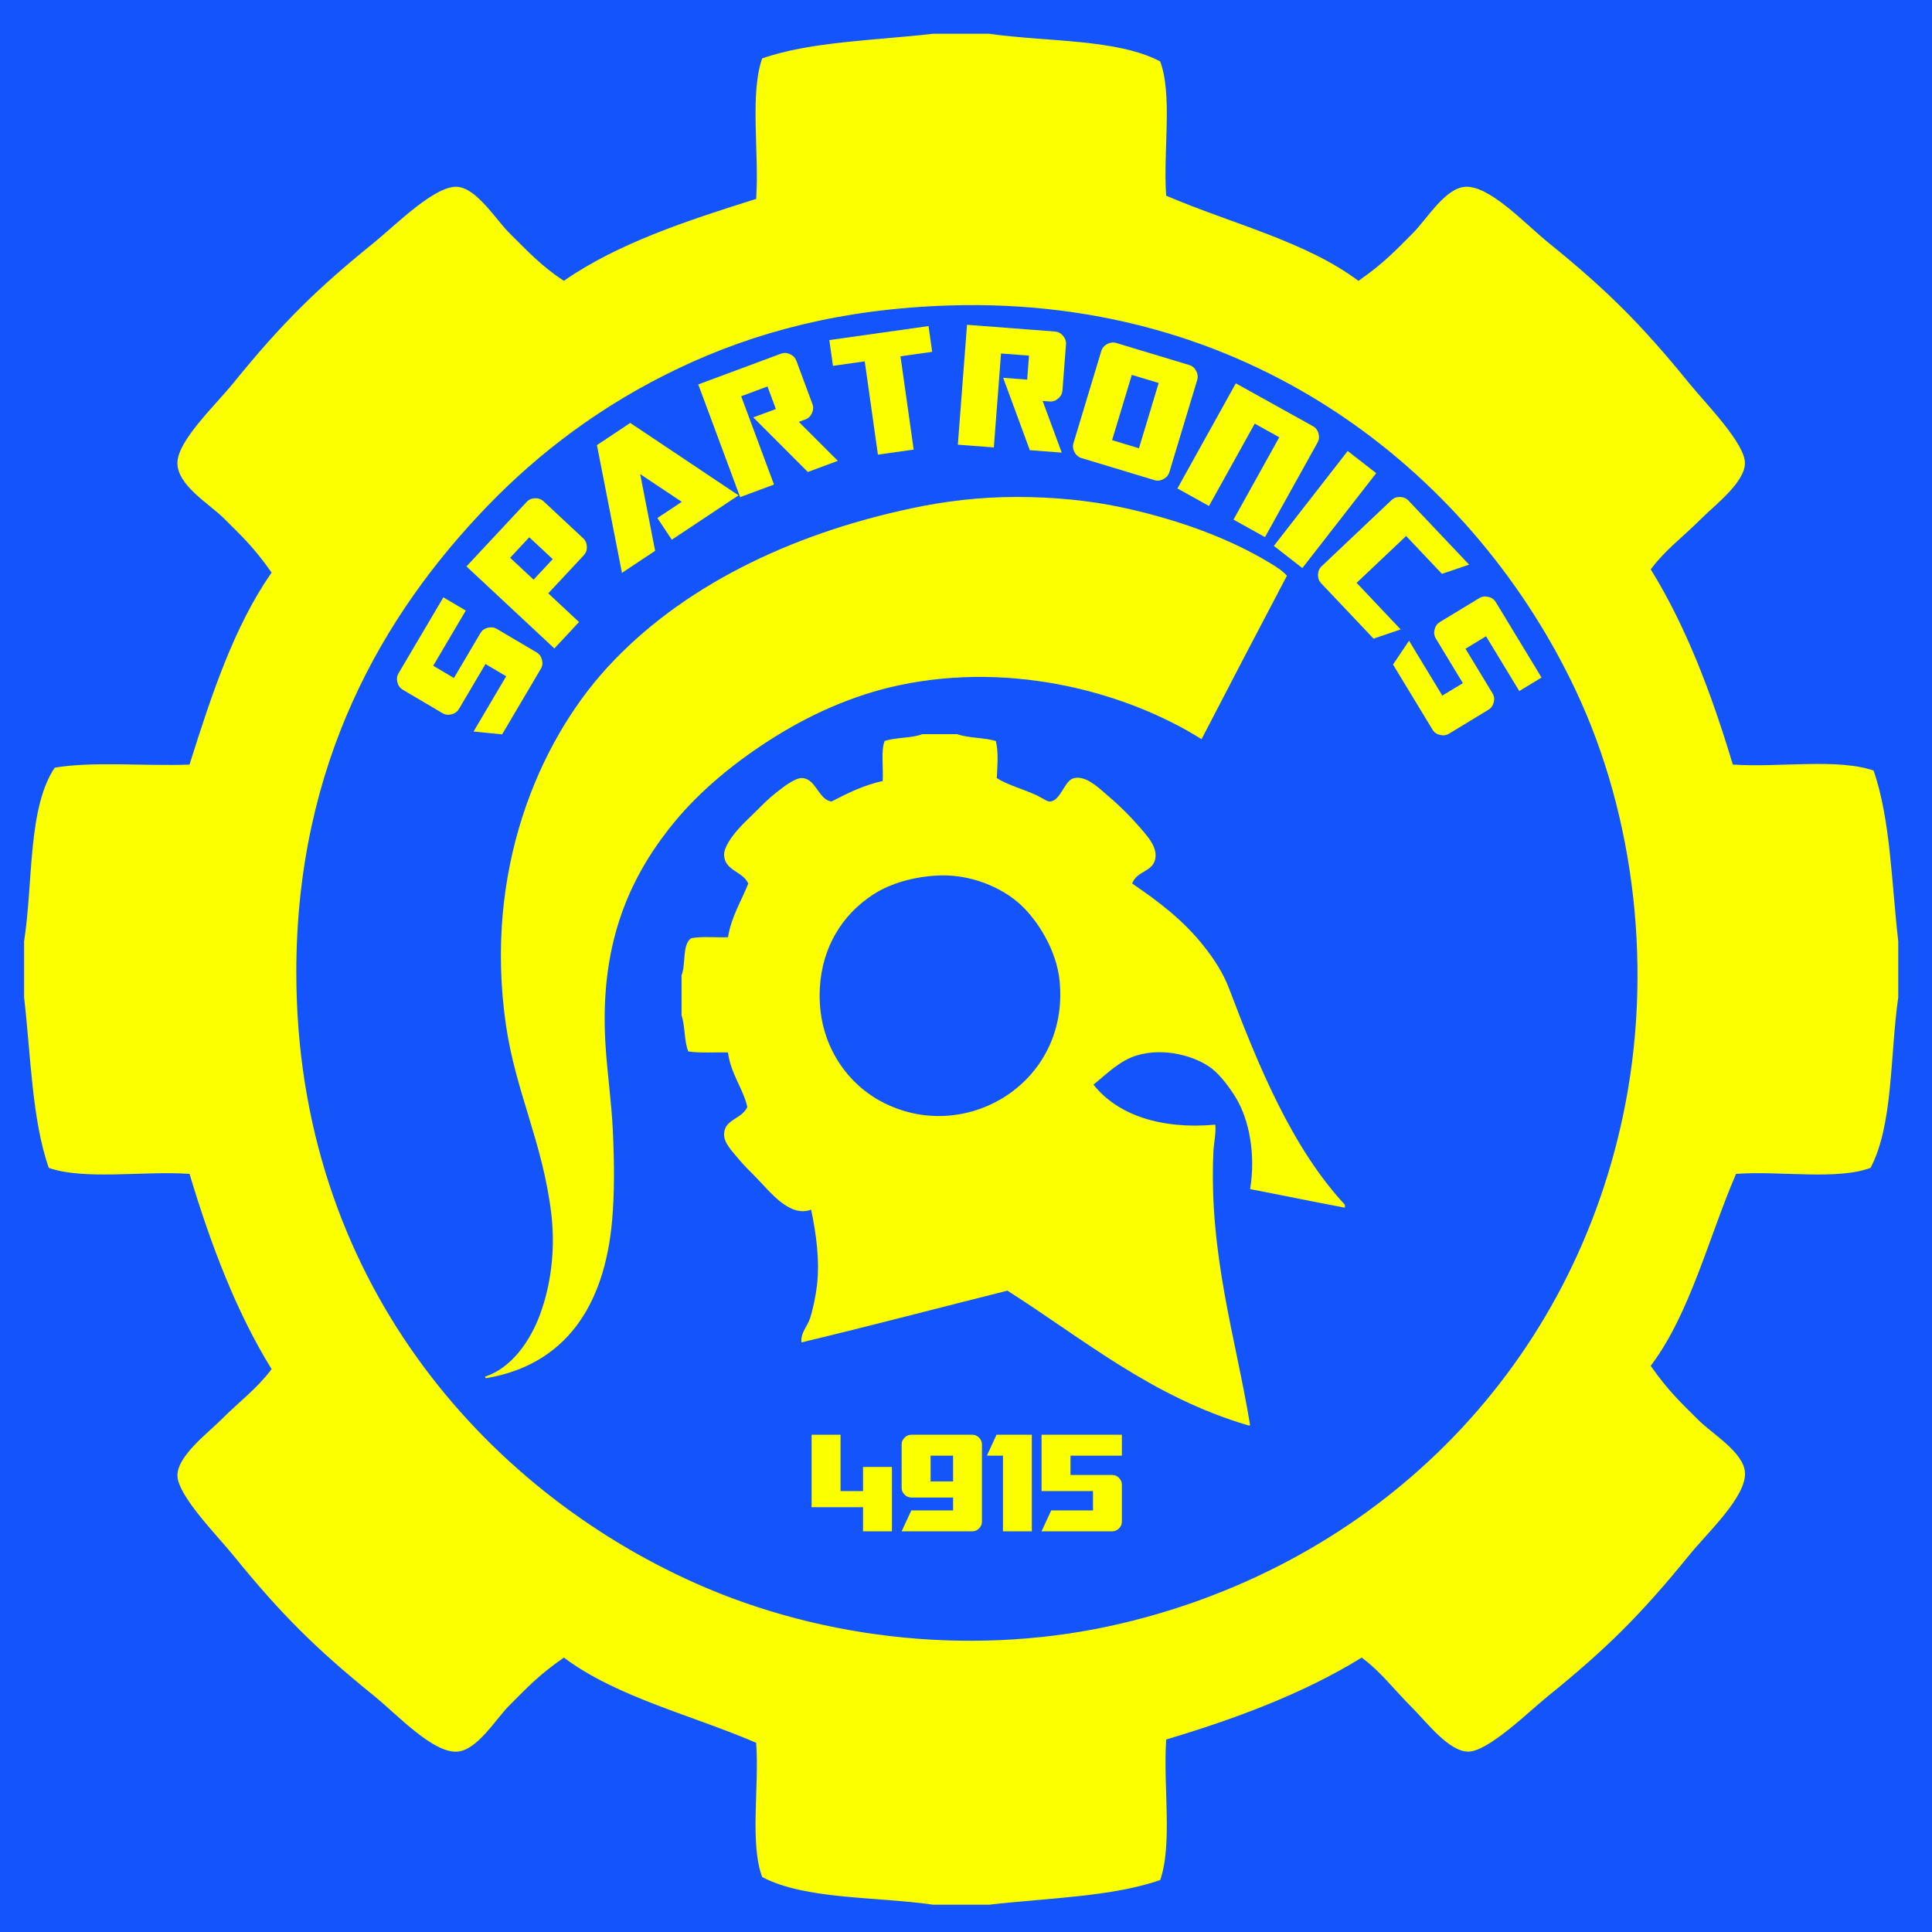 <?xml version="1.0" encoding="UTF-8" standalone="no"?>
<svg
   xmlns="http://www.w3.org/2000/svg"
   id="svg8"
   version="1.1"
   viewBox="0 0 476.25 476.25"
   height="1800"
   width="1800">
  <rect id="background-rectangle"
     y="0"
     x="0"
     height="476.25"
     width="476.25"
     style="fill:#1455fb" />
  <g
     id="layer1">
    <g id="g1703"
       style="display:inline;opacity:1;mix-blend-mode:normal">
      <ellipse id="gear-background-circle"
         cx="238.125"
         cy="238.125"
         rx="173.93"
         ry="173.633"
         style="display:inline;fill:#1455fb;" />
      <path id="gear"
         style="display:inline;fill:#fcff00;fill-rule:evenodd;stroke:#1455fb;stroke-width:0.771;stroke-miterlimit:4;stroke-dasharray:none;stroke-opacity:1"
         d="m 167.521,91.091 c -18.882,8.974 -34.372,20.742 -47.047,33.878 -25.746,26.682 -47.047,63.314 -47.047,114.721 0,75.546 46.57,127.148 97.951,150.138 32.231,14.421 70.33,18.147 104.891,10.009 62.035,-14.606 109.895,-61.225 123.401,-124.73 7.549,-35.492 3.015,-73.755 -11.569,-104.712 C 364.039,119.315 310.539,73.213 233.849,75.692 207.494,76.544 186.195,82.216 167.521,91.091 M 229.993,7.938 h 13.883 c 14.395,2.055 31.703,1.202 42.419,6.93 3.205,8.349 0.794,22.305 1.543,33.107 15.842,6.77 34.062,11.166 47.047,20.789 6.202,-4.388 8.763,-7.208 13.112,-11.549 3.459,-3.453 7.958,-11.166 13.112,-11.549 6.199,-0.462 15.016,9.162 20.824,13.858 14.555,11.77 23.149,20.404 34.706,34.648 4.149,5.113 13.94,14.924 13.884,20.019 -0.056,4.961 -7.425,10.492 -10.798,13.858 -4.855,4.847 -8.706,7.553 -12.34,12.319 8.611,13.989 14.835,30.361 20.053,47.736 11.351,0.731 25.809,-1.639 34.707,1.54 4.239,11.937 4.501,27.844 6.17,42.347 v 13.858 c -2.059,14.37 -1.205,31.648 -6.941,42.347 -8.365,3.199 -22.343,0.794 -33.164,1.54 -6.781,15.815 -11.185,34.003 -20.824,46.966 4.395,6.191 7.221,8.748 11.569,13.089 3.459,3.453 11.185,7.944 11.57,13.089 0.462,6.19 -9.178,14.99 -13.884,20.789 -11.789,14.53 -20.438,23.109 -34.706,34.647 -5.122,4.142 -14.95,13.915 -20.053,13.859 -4.97,-0.055 -10.51,-7.412 -13.882,-10.779 -4.856,-4.848 -7.565,-8.691 -12.34,-12.319 -14.013,8.595 -30.413,14.809 -47.818,20.018 -0.732,11.332 1.642,25.765 -1.543,34.647 -11.958,4.232 -27.892,4.493 -42.419,6.16 h -13.883 c -14.395,-2.054 -31.703,-1.202 -42.419,-6.929 -3.205,-8.349 -0.795,-22.305 -1.543,-33.108 -15.842,-6.769 -34.062,-11.166 -47.047,-20.788 -6.202,4.387 -8.763,7.208 -13.112,11.549 -3.459,3.452 -7.957,11.165 -13.112,11.549 -6.2,0.461 -15.016,-9.163 -20.824,-13.859 -14.555,-11.77 -23.148,-20.404 -34.706,-34.647 -4.149,-5.114 -13.939,-14.925 -13.883,-20.019 0.056,-4.962 7.425,-10.492 10.798,-13.859 4.855,-4.847 8.706,-7.553 12.34,-12.319 -8.611,-13.989 -14.835,-30.36 -20.053,-47.736 -11.351,-0.73 -25.808,1.639 -34.707,-1.54 C 7.487,276.258 7.226,260.35 5.556,245.848 v -13.858 c 2.289,-14.654 0.831,-33.048 7.713,-43.117 9.679,-1.629 22.246,-0.377 33.164,-0.77 5.352,-16.985 10.912,-33.762 20.053,-46.966 -4.455,-6.255 -7.163,-8.69 -11.569,-13.089 -3.606,-3.6 -11.514,-8.119 -11.57,-13.858 -0.054,-5.647 9.276,-14.342 13.883,-20.019 C 69.329,79.26 77.979,70.81 91.937,59.523 97.209,55.261 107.07,45.23 112.761,45.665 c 5.01,0.382 9.615,8.058 13.112,11.549 4.755,4.746 7.977,8.143 13.112,11.549 13.226,-9.125 30.033,-14.675 47.047,-20.019 0.732,-11.332 -1.642,-25.764 1.543,-34.647 11.958,-4.231 27.892,-4.493 42.419,-6.16" />
      <path id="plume"
         d="m 119.958,339.712 c -0.311,0.068 -0.345,-0.144 -0.366,-0.37 6.456,-2.106 11.085,-8.69 13.542,-15.343 2.645,-7.162 3.838,-15.956 2.745,-24.956 -2.124,-17.484 -8.773,-29.902 -11.163,-46.4 -5.498,-37.949 8.041,-69.553 24.888,-87.993 18.105,-19.817 44.867,-32.957 75.214,-39.375 8.114,-1.716 16.59,-2.773 25.804,-2.773 9.044,0 17.945,0.851 25.986,2.588 13.649,2.948 26.204,7.498 36.418,13.679 1.463,0.886 3.037,1.851 4.209,3.143 -7.047,13.401 -14.075,26.821 -21.045,40.299 -17.896,-11.276 -46.167,-19.299 -74.482,-13.31 -11.677,2.47 -22.553,7.451 -32.209,13.68 -9.558,6.165 -18.007,13.326 -24.522,21.628 -10.347,13.185 -17.155,29.297 -15.738,53.055 0.43,7.219 1.496,14.295 1.83,21.444 0.359,7.686 0.433,15.233 -0.183,22.183 -1.888,21.289 -11.69,35.507 -30.928,38.821"
         style="fill:#fcff00;fill-rule:evenodd;stroke:none;stroke-width:0.184" />
      <path id="helmet"
         style="fill:#fcff00;fill-rule:evenodd;stroke:none;stroke-width:0.24"
         d="m 214.967,220.685 c -7.416,4.945 -12.32,12.811 -12.871,22.863 -0.741,13.505 6.534,23.341 15.017,27.917 20.491,11.055 46.543,-4.275 44.096,-29.602 -0.743,-7.69 -5.452,-14.968 -9.534,-18.772 -4.525,-4.217 -12.523,-7.925 -21.452,-7.22 -6.148,0.485 -11.362,2.218 -15.255,4.813 M 227.361,180.975 h 8.581 c 2.761,0.983 6.654,0.822 9.534,1.685 0.695,2.799 0.39,5.986 0.238,9.145 2.728,1.742 6.471,2.661 10.011,4.332 1.182,0.558 2.385,1.493 3.099,1.444 2.727,-0.186 3.53,-5.275 5.959,-5.776 2.591,-0.535 5.108,1.598 6.912,3.129 3.854,3.269 6.615,5.879 10.011,9.867 1.445,1.698 3.515,4.108 3.099,6.739 -0.553,3.495 -4.499,2.976 -5.721,6.257 6.944,4.731 12.685,9.162 17.638,15.403 2.444,3.079 4.765,6.569 6.197,10.349 7.36,19.423 15.642,39.492 28.603,53.428 v 0.722 c -7.852,-1.457 -15.539,-3.082 -23.359,-4.573 1.385,-8.449 -0.16,-17.052 -3.575,-22.623 -1.63,-2.659 -3.792,-5.428 -5.721,-6.979 -3.93,-3.163 -11.907,-5.396 -18.592,-3.37 -4.315,1.308 -7.337,4.471 -10.726,7.22 5.819,7.38 16.472,11.099 30.033,9.867 0.213,2.038 -0.382,4.647 -0.477,6.739 -1.142,25.391 5.59,46.077 9.057,67.387 h -0.477 c -23.787,-7.028 -40.492,-21.207 -59.351,-33.212 -16.929,4.246 -33.687,8.666 -50.77,12.755 -0.239,-2.405 1.447,-3.863 2.145,-6.017 0.707,-2.18 1.396,-5.618 1.668,-7.942 0.741,-6.315 -0.205,-12.944 -1.43,-18.772 -5.337,2.09 -10.382,-4.707 -13.586,-7.942 -1.593,-1.609 -2.996,-2.954 -4.529,-4.813 -1.601,-1.942 -3.47,-3.808 -3.337,-6.016 0.214,-3.546 4.28,-3.48 5.721,-6.498 -0.87,-4.263 -4.102,-8.207 -4.767,-13.478 -3.268,-0.07 -6.865,0.193 -9.773,-0.241 -1.054,-2.466 -0.771,-6.28 -1.668,-8.905 v -9.867 c 1.103,-2.737 0.095,-7.606 2.384,-9.145 2.607,-0.496 6.071,-0.127 9.058,-0.241 0.884,-5.204 3.282,-8.88 5.005,-13.237 -1.338,-3.014 -5.796,-3.129 -5.959,-6.979 -0.082,-1.948 1.892,-4.59 3.337,-6.257 1.562,-1.803 3.11,-3.141 4.767,-4.813 1.244,-1.256 2.984,-3.015 5.005,-4.573 1.728,-1.332 4.425,-3.493 6.197,-3.369 3.387,0.236 3.935,5.299 7.151,5.776 3.91,-1.988 7.799,-3.998 12.633,-5.054 0.197,-3.251 -0.463,-7.367 0.477,-9.867 2.744,-0.92 6.654,-0.662 9.296,-1.685" />
      <g id="4915-text"
         style="font-style:normal;font-variant:normal;font-weight:normal;font-stretch:normal;font-size:39.633px;line-height:1.25;font-family:'SF TransRobotics';-inkscape-font-specification:'SF TransRobotics';display:inline;fill:#fcff00;stroke-width:0.694"
         transform="scale(0.999,1.001)"
         aria-label="4915">
        <path
           id="path884"
           style="font-style:normal;font-variant:normal;font-weight:normal;font-stretch:normal;font-size:39.633px;font-family:'SF TransRobotics';-inkscape-font-specification:'SF TransRobotics';fill:#fcff00;stroke-width:0.694"
           d="m 220.083,377.105 h -7.122 v -5.941 h -12.695 v -17.843 h 7.141 v 13.875 h 5.554 v -5.941 h 7.122 z" />
        <path
           id="path886"
           style="font-style:normal;font-variant:normal;font-weight:normal;font-stretch:normal;font-size:39.633px;font-family:'SF TransRobotics';-inkscape-font-specification:'SF TransRobotics';fill:#fcff00;stroke-width:0.694"
           d="m 242.3,374.724 q 0,0.948 -0.716,1.664 -0.697,0.716 -1.645,0.716 h -17.456 l 2.38,-5.148 h 10.315 v -3.174 H 224.863 q -0.948,0 -1.664,-0.716 -0.716,-0.716 -0.716,-1.664 v -10.702 q 0,-0.948 0.716,-1.664 0.716,-0.716 1.664,-0.716 h 15.075 q 0.948,0 1.645,0.716 0.716,0.716 0.716,1.664 z m -7.122,-9.908 v -6.347 h -5.554 v 6.347 z" />
        <path
           id="path888"
           style="font-style:normal;font-variant:normal;font-weight:normal;font-stretch:normal;font-size:39.633px;font-family:'SF TransRobotics';-inkscape-font-specification:'SF TransRobotics';fill:#fcff00;stroke-width:0.694"
           d="m 254.607,377.105 h -7.122 v -18.636 h -3.967 l 2.38,-5.148 h 8.708 z" />
        <path
           id="path890"
           style="font-style:normal;font-variant:normal;font-weight:normal;font-stretch:normal;font-size:39.633px;font-family:'SF TransRobotics';-inkscape-font-specification:'SF TransRobotics';fill:#fcff00;stroke-width:0.694"
           d="m 276.824,374.724 q 0,0.948 -0.716,1.664 -0.697,0.716 -1.645,0.716 h -17.456 l 2.38,-5.148 h 10.315 v -4.761 h -12.695 v -13.875 h 19.817 v 5.148 h -12.676 v 4.761 h 10.315 q 0.948,0 1.645,0.716 0.716,0.716 0.716,1.664 z" />
      </g>
      <g id="close-circle-text"
         style="font-style:normal;font-variant:normal;font-weight:normal;font-stretch:normal;font-size:49.389px;line-height:1.25;font-family:'SF TransRobotics';-inkscape-font-specification:'SF TransRobotics';letter-spacing:0px;display:inline;fill:#fcff00;stroke-width:0.265"
         aria-label="SPARTRONICS">
        <path
           id="path861"
           d="m 132.265,160.812 q 1.018,0.601 1.332,1.823 0.327,1.201 -0.274,2.219 l -9.551,16.177 -7.032,-0.707 8.043,-13.623 -5.109,-3.016 -6.535,11.068 q -0.601,1.018 -1.823,1.332 -1.222,0.315 -2.24,-0.286 l -9.781,-5.775 q -1.018,-0.601 -1.332,-1.823 -0.315,-1.222 0.286,-2.24 l 11.047,-18.71 5.524,3.261 -8.031,13.602 5.109,3.016 6.535,-11.068 q 0.601,-1.018 1.811,-1.311 1.222,-0.315 2.24,0.286 z" />
        <path
           id="path863"
           d="m 143.756,132.692 q 0.864,0.806 0.907,2.067 0.06,1.244 -0.746,2.107 l -8.771,9.396 7.581,7.076 -6.072,6.505 -21.666,-20.223 14.843,-15.902 q 0.806,-0.864 2.051,-0.89 1.261,-0.043 2.125,0.763 z m -7.501,5.138 -5.782,-5.397 -4.723,5.06 5.782,5.397 z" />
        <path
           id="path865"
           d="m 182.053,122.106 -16.447,10.935 -3.552,-5.342 6.005,-3.992 -10.245,-6.828 3.675,18.9 -8.173,5.434 -6.168,-31.49 8.214,-5.461 z" />
        <path
           id="path867"
           d="m 206.526,113.599 -7.392,2.746 -13.437,-13.454 5.561,-2.066 -2.066,-5.561 -6.488,2.41 8.088,21.77 -8.342,3.099 -10.322,-27.783 20.391,-7.576 q 1.108,-0.412 2.232,0.123 1.147,0.526 1.559,1.633 l 3.956,10.647 q 0.412,1.108 -0.114,2.255 -0.503,1.139 -1.611,1.55 l -1.628,0.605 z" />
        <path
           id="path869"
           d="m 229.785,86.729 -7.808,1.103 3.249,22.995 -8.811,1.245 -3.249,-22.995 -7.832,1.107 -0.897,-6.352 24.452,-3.455 z" />
        <path
           id="path871"
           d="m 261.722,111.575 -7.863,-0.602 -6.567,-17.844 5.915,0.453 0.453,-5.915 -6.901,-0.528 -1.772,23.156 -8.873,-0.679 2.262,-29.552 21.689,1.66 q 1.178,0.09 1.976,1.046 0.822,0.958 0.731,2.136 l -0.867,11.325 q -0.09,1.178 -1.048,2 -0.934,0.823 -2.112,0.733 l -1.731,-0.133 z" />
        <path
           id="path873"
           d="m 288.262,116.366 q -0.342,1.131 -1.454,1.727 -1.089,0.603 -2.22,0.262 l -17.984,-5.431 q -1.131,-0.342 -1.727,-1.454 -0.596,-1.112 -0.255,-2.243 l 6.853,-22.693 q 0.342,-1.131 1.454,-1.727 1.112,-0.596 2.243,-0.255 l 17.984,5.431 q 1.131,0.342 1.704,1.447 0.596,1.112 0.255,2.243 z m -7.499,-5.867 4.859,-16.091 -6.626,-2.001 -4.859,16.091 z" />
        <path
           id="path875"
           d="m 311.827,132.4 -7.757,-4.311 11.28,-20.3 -6.05,-3.362 -11.28,20.3 -7.778,-4.322 14.396,-25.907 19.014,10.565 q 1.033,0.574 1.358,1.776 0.347,1.213 -0.227,2.246 z" />
        <path
           id="path877"
           d="m 321.039,140.031 -7.023,-5.465 18.203,-23.39 7.023,5.465 z" />
        <path
           id="path879"
           d="m 345.269,155.151 -6.681,2.273 -12.914,-13.643 q -0.812,-0.858 -0.778,-2.12 0.035,-1.261 0.893,-2.074 l 17.216,-16.296 q 0.858,-0.812 2.12,-0.778 1.261,0.035 2.074,0.893 l 14.937,15.78 -6.681,2.273 -8.836,-9.335 -12.207,11.555 z" />
        <path
           id="path881"
           d="m 357.196,180.851 q -1.01,0.613 -2.236,0.313 -1.213,-0.28 -1.826,-1.29 l -9.743,-16.062 3.946,-5.863 8.204,13.526 5.072,-3.077 -6.666,-10.99 q -0.613,-1.01 -0.313,-2.236 0.3,-1.226 1.31,-1.838 l 9.712,-5.891 q 1.01,-0.613 2.236,-0.313 1.226,0.3 1.838,1.311 l 11.268,18.578 -5.485,3.327 -8.192,-13.506 -5.072,3.077 6.666,10.99 q 0.613,1.01 0.3,2.215 -0.3,1.226 -1.311,1.838 z" />
      </g>
    </g>
  </g>
</svg>